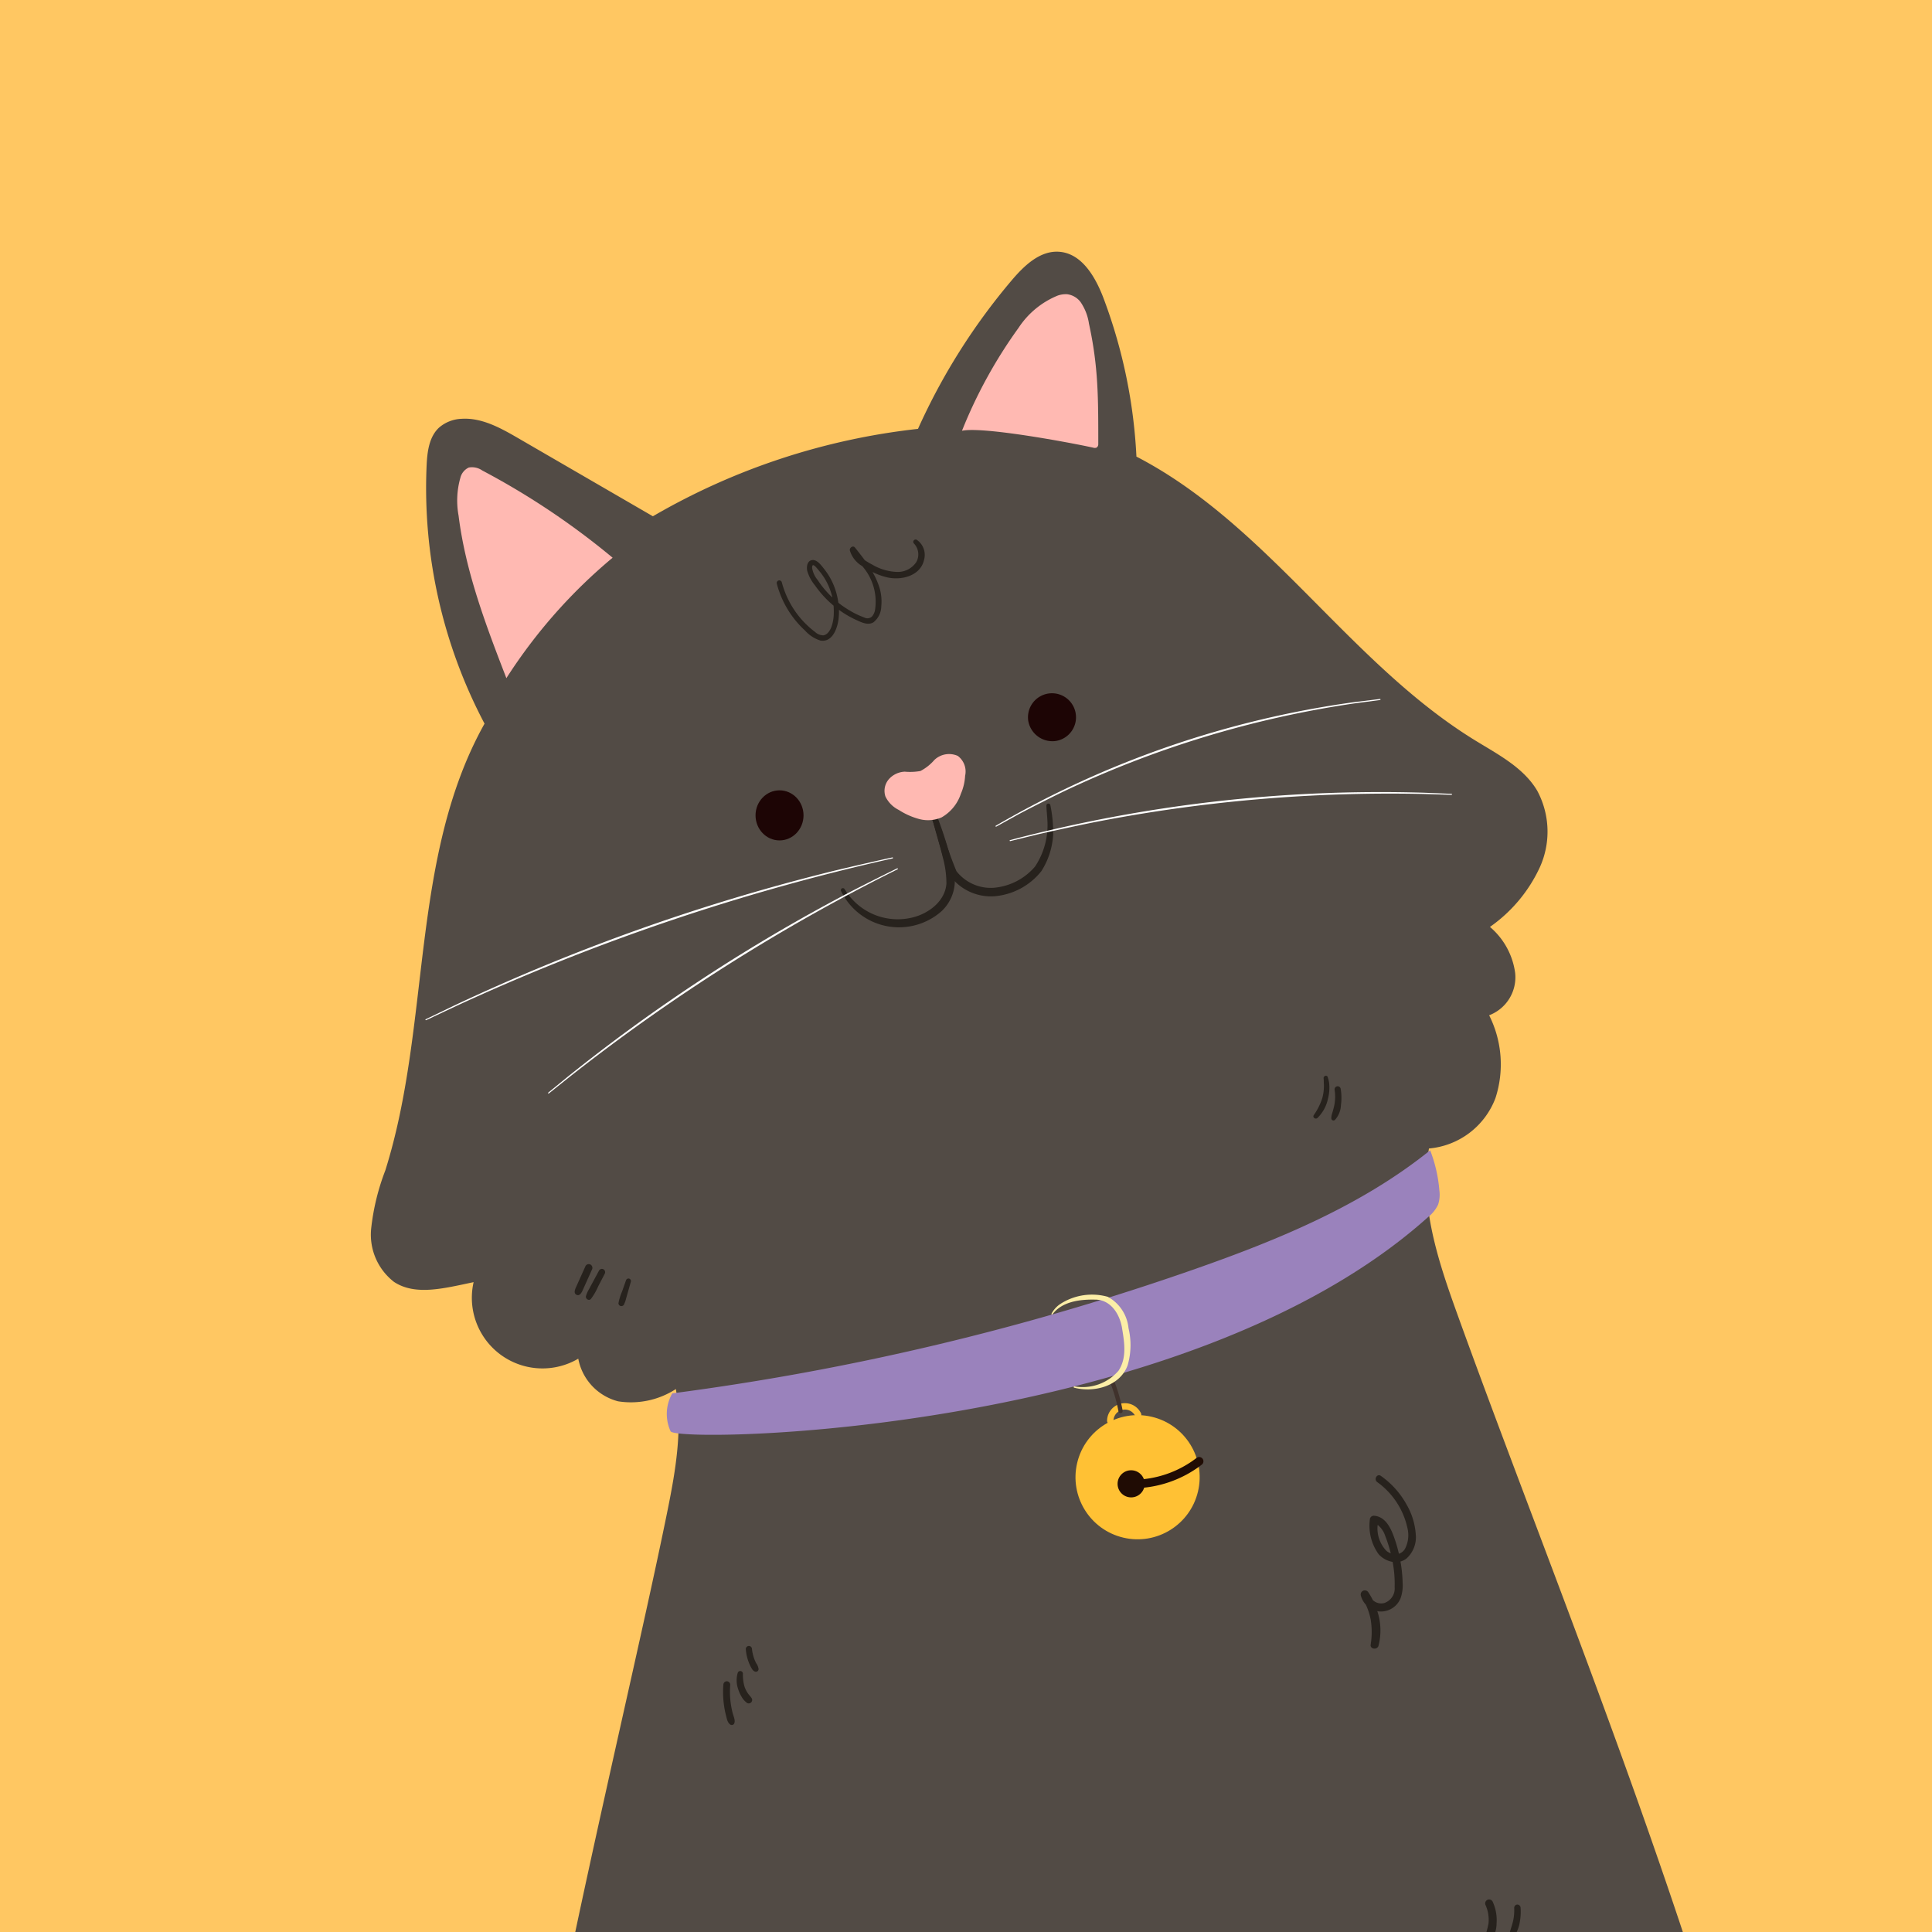 <svg xmlns="http://www.w3.org/2000/svg" xmlns:xlink="http://www.w3.org/1999/xlink" viewBox="0 0 200 200"><defs><style>.cls-1{fill:none;}.cls-2{fill:#ffc762;}.cls-3{clip-path:url(#clip-path);}.cls-4{fill:#524b45;}.cls-5{fill:#1d0505;}.cls-6{fill:#27221d;}.cls-7{fill:#ffb9b2;}.cls-8{fill:#9a82bc;}.cls-9{fill:#ffc134;}.cls-10{fill:#200c04;}.cls-11{fill:#40322c;}.cls-12{fill:#fceea7;}.cls-13{fill:#fff;}</style><clipPath id="clip-path"><rect class="cls-1" width="200" height="200"/></clipPath></defs><g id="Fondos"><rect class="cls-2" y="-0.119" width="200" height="200.237"/></g><g id="Gatos"><g class="cls-3"><path class="cls-4" d="M188.04,259.446c-2.711-37.339-24.591-88.424-37.266-123.65-1.958-5.441-3.85-11.209-2.848-16.904a8.119,8.119,0,0,0,6.879-5.205,11.295,11.295,0,0,0-.65-8.586,4.21,4.21,0,0,0,2.694-4.379,7.575,7.575,0,0,0-2.61-4.768,15.419,15.419,0,0,0,5.184-6.218,8.946,8.946,0,0,0-.298-7.894c-1.426-2.396-4.056-3.744-6.432-5.204C139.659,68.63,131.228,54.3,117.643,47.267A54.017,54.017,0,0,0,114.33,31.123c-.835-2.3-2.272-4.904-4.713-5.062-1.968-.127-3.597,1.44-4.873,2.943A64.929,64.929,0,0,0,95.03,44.397,69.751,69.751,0,0,0,67.587,53.445L53.631,45.353c-1.81-1.049-3.759-2.133-5.846-1.998a3.773,3.773,0,0,0-2.341.916c-1.031.962-1.216,2.506-1.281,3.915a52.226,52.226,0,0,0,5.996,26.726c-7.751,13.859-5.506,31.111-10.274,46.258a23.85,23.85,0,0,0-1.466,6.05,6.185,6.185,0,0,0,2.368,5.481c2.217,1.46,5.157.672,8.241.027A7.311,7.311,0,0,0,59.863,140.65a5.627,5.627,0,0,0,4.121,4.413,8.548,8.548,0,0,0,5.981-1.269c.698,4.122-.008,8.343-.836,12.442-5.056,25.035-18.621,77.454-18.216,103.21,17.097,7.647,36.364,8.384,55.083,8.999C129.99,269.234,178.775,273.429,188.04,259.446Z"/><ellipse class="cls-5" cx="80.697" cy="84.407" rx="2.484" ry="2.592"/><path class="cls-5" d="M106.439,74.59a2.486,2.486,0,1,1,2.905,2.109A2.54,2.54,0,0,1,106.439,74.59Z"/><path class="cls-6" d="M87.437,92.043a6.401,6.401,0,0,0,7.08,2.921c1.652-.419,3.321-1.686,3.456-3.489a10.233,10.233,0,0,0-.377-2.727c-.43-1.854-1.014-3.685-1.573-5.532a.21.21,0,0,1,.396-.14,39.615,39.615,0,0,1,2.27,6.915,4.355,4.355,0,0,1-1.243,4.358,6.664,6.664,0,0,1-10.38-2.108.21.21,0,0,1,.37-.198Z"/><path class="cls-6" d="M108.74,83.382a13.877,13.877,0,0,1,.279,3.054,7.794,7.794,0,0,1-1.22,3.747A6.931,6.931,0,0,1,102.946,92.78a5.257,5.257,0,0,1-4.373-1.839,1.674,1.674,0,0,1-.289-.393c-.886-2.253-1.416-4.628-2.115-6.921a.21.21,0,0,1,.396-.14c.896,2.219,1.533,4.511,2.446,6.696a4.502,4.502,0,0,0,3.874,1.718,6.306,6.306,0,0,0,4.263-2.198,7.738,7.738,0,0,0,1.276-4.785c-.02-.494-.084-.983-.102-1.512a.21.21,0,0,1,.419-.026Z"/><path class="cls-7" d="M99.584,44.593a49.634,49.634,0,0,1,5.863-10.664,8.849,8.849,0,0,1,4.024-3.322,2.504,2.504,0,0,1,1.011-.147,2.074,2.074,0,0,1,1.375.804,5.306,5.306,0,0,1,.872,2.24c.978,4.486.964,7.707.964,12.472a.413.413,0,0,1-.17.355.475.475,0,0,1-.348.013C110.862,45.83,101.769,44.13,99.584,44.593Z"/><path class="cls-7" d="M52.42,70.203c-2.114-5.468-4.224-11.011-4.949-16.829a8.594,8.594,0,0,1,.191-3.926,1.578,1.578,0,0,1,.869-1.05,1.853,1.853,0,0,1,1.391.305,78.4,78.4,0,0,1,13.496,9.031A54.458,54.458,0,0,0,52.42,70.203Z"/><path class="cls-8" d="M69.594,144.24a268.824,268.824,0,0,0,54.161-12.888c8.604-3.019,17.192-6.556,24.294-12.273a14.74,14.74,0,0,1,.953,4.143,3.318,3.318,0,0,1-.126,1.47,3.559,3.559,0,0,1-1.025,1.285c-25.194,22.634-77.692,23.438-78.429,22.196A4.295,4.295,0,0,1,69.594,144.24Z"/><circle class="cls-9" cx="117.763" cy="152.922" r="6.426" transform="translate(-58.125 232.401) rotate(-76.718)"/><circle class="cls-10" cx="117.095" cy="153.605" r="1.404"/><path class="cls-10" d="M117.302,154.064a.44.44,0,0,1-.002-.881,10.891,10.891,0,0,0,6.57-2.259.44.44,0,0,1,.538.697,11.777,11.777,0,0,1-7.104,2.443Z"/><path class="cls-9" d="M114.933,147.411h-.005a.33.33,0,0,1-.325-.335,1.848,1.848,0,0,1,3.515-.769.33.33,0,0,1-.596.285,1.188,1.188,0,0,0-2.259.494A.33.33,0,0,1,114.933,147.411Z"/><path class="cls-11" d="M116.001,146.291a.221.221,0,0,1-.216-.176,16.011,16.011,0,0,0-.842-2.954.22.22,0,0,1,.412-.156,16.582,16.582,0,0,1,.862,3.022.22.22,0,0,1-.216.264Z"/><path class="cls-12" d="M111.22,143.516a4.905,4.905,0,0,0,4.565-1.615c.855-1.273.629-2.848.387-4.302-.211-1.504-1.161-3.079-2.829-3.062-1.551-.033-3.393.192-4.393,1.521a.058.058,0,0,1-.081.015.059.059,0,0,1-.019-.074,2.813,2.813,0,0,1,.841-.965,6.043,6.043,0,0,1,4.992-.788,4.164,4.164,0,0,1,2.14,3.244,7.481,7.481,0,0,1-.094,3.856c-.803,2.171-3.491,2.845-5.535,2.307a.07.07,0,0,1,.025-.137Z"/><path class="cls-13" d="M92.401,88.863A224.552,224.552,0,0,0,47.013,104.242l-2.896,1.365a.052.052,0,0,1-.07-.024.053.053,0,0,1,.024-.07l2.885-1.391A210.694,210.694,0,0,1,86.135,90.194c1.54-.377,4.691-1.1,6.244-1.434a.052.052,0,0,1,.063.04.053.053,0,0,1-.04.063Z"/><path class="cls-13" d="M92.919,89.987a195.153,195.153,0,0,0-33.998,21.526l-2.1,1.678a.052.052,0,0,1-.074-.007.053.053,0,0,1,.007-.074l2.083-1.701A180.495,180.495,0,0,1,88.065,92.306c1.182-.613,3.608-1.831,4.808-2.413a.052.052,0,0,1,.07.024.053.053,0,0,1-.024.07Z"/><path class="cls-13" d="M103.083,85.479a101.05,101.05,0,0,1,37.153-12.801l2.616-.319a.052.052,0,1,1,.012.104l-2.61.346a105.85,105.85,0,0,0-30.118,9.11c-1.177.564-3.544,1.762-4.697,2.376L103.135,85.57a.052.052,0,1,1-.052-.091Z"/><path class="cls-13" d="M104.557,86.967A150.544,150.544,0,0,1,147.38,82.06l2.881.116a.052.052,0,0,1,.05.055.053.053,0,0,1-.055.05l-2.879-.088a159.624,159.624,0,0,0-34.364,2.976c-1.399.281-4.238.894-5.63,1.217l-2.799.683a.052.052,0,0,1-.064-.037.053.053,0,0,1,.038-.064Z"/><path class="cls-7" d="M99.149,78.251a2.203,2.203,0,0,0-2.421.418,4.926,4.926,0,0,1-1.447,1.146,6.085,6.085,0,0,1-1.619.068,2.334,2.334,0,0,0-1.66.793,1.844,1.844,0,0,0-.343,1.775,3.008,3.008,0,0,0,1.38,1.392,7.43,7.43,0,0,0,2.137.949,3.524,3.524,0,0,0,2.297-.176,4.392,4.392,0,0,0,1.995-2.444,5.388,5.388,0,0,0,.441-1.865A2.014,2.014,0,0,0,99.149,78.251Z"/><path class="cls-6" d="M137.591,112.109a3.849,3.849,0,0,0-.137-.585c-.077-.287-.472-.158-.433.119.024.165.012.33.022.497a4.577,4.577,0,0,1,.003.5,4.739,4.739,0,0,1-.153,1.003,6.493,6.493,0,0,1-.892,1.795c-.154.242.182.47.381.294a3.902,3.902,0,0,0,1.083-1.964,4.74,4.74,0,0,0,.153-1.097A4.607,4.607,0,0,0,137.591,112.109Z"/><path class="cls-6" d="M138.782,112.684a.323.323,0,0,0-.394-.223.328.328,0,0,0-.224.394,4.58,4.58,0,0,1-.015,1.439c-.042.245-.107.484-.173.723-.033.119-.073.236-.106.355a1.511,1.511,0,0,0-.052.401.225.225,0,0,0,.379.157,2.421,2.421,0,0,0,.617-1.536A5.516,5.516,0,0,0,138.782,112.684Z"/><path class="cls-6" d="M94.901,55.879a.244.244,0,0,0-.294.381,1.627,1.627,0,0,1,.245,1.93,2.301,2.301,0,0,1-1.93,1.017,5.379,5.379,0,0,1-2.646-.771,6.969,6.969,0,0,1-.76-.449c-.324-.444-.667-.875-1.007-1.303-.21-.264-.596.027-.53.308a2.806,2.806,0,0,0,1.282,1.613,5.576,5.576,0,0,1,1.31,4.605,1.478,1.478,0,0,1-.281.585.679.679,0,0,1-.824.125,8.497,8.497,0,0,1-1.418-.668,10.015,10.015,0,0,1-1.262-.859,7.29,7.29,0,0,0-.535-1.936,6.929,6.929,0,0,0-.949-1.574c-.289-.362-.766-1.044-1.313-.887-.454.131-.498.706-.428,1.09a4.257,4.257,0,0,0,.802,1.508,10.703,10.703,0,0,0,1.926,2.099,6.396,6.396,0,0,1,.025.695A4.539,4.539,0,0,1,86.09,64.84c-.137.377-.412.868-.853.929a1.232,1.232,0,0,1-.854-.344,8.453,8.453,0,0,1-.684-.567,9.334,9.334,0,0,1-1.21-1.337,9.557,9.557,0,0,1-1.562-3.262.269.269,0,0,0-.517.143,10.032,10.032,0,0,0,2.932,4.877,3.549,3.549,0,0,0,1.598,1.034c1.227.2,1.742-1.253,1.862-2.206a6.555,6.555,0,0,0,.047-.979c.044.032.087.066.132.098a10.139,10.139,0,0,0,1.625.937c.546.25,1.227.606,1.808.261a2.152,2.152,0,0,0,.816-1.665,4.886,4.886,0,0,0-.257-2.135,8.023,8.023,0,0,0-.651-1.41,7.01,7.01,0,0,0,1.516.554c1.467.335,3.454-.137,3.823-1.824A1.892,1.892,0,0,0,94.901,55.879ZM85.59,61.267a9.731,9.731,0,0,1-.947-1.229,2.552,2.552,0,0,1-.572-1.241c0-.082-.001-.266.09-.29.153-.041.517.452.608.556a6.285,6.285,0,0,1,.853,1.276,6.438,6.438,0,0,1,.542,1.513Q85.865,61.571,85.59,61.267Z"/><path class="cls-6" d="M61.14,130.913a.385.385,0,0,0-.522.137q-.323.717-.645,1.434-.156.347-.312.694c-.109.244-.321.668.002.85.333.187.547-.22.657-.464.105-.231.208-.463.312-.694l.645-1.434A.394.394,0,0,0,61.14,130.913Z"/><path class="cls-6" d="M62.478,131.401a.342.342,0,0,0-.462.121l-.698,1.295-.337.625a3.196,3.196,0,0,0-.322.725c-.071.283.301.537.513.299a6.188,6.188,0,0,0,.749-1.297l.679-1.306A.346.346,0,0,0,62.478,131.401Z"/><path class="cls-6" d="M65.124,132.359a.266.266,0,0,0-.321.182l-.409,1.16a5.725,5.725,0,0,0-.371,1.206.303.303,0,0,0,.222.291.307.307,0,0,0,.341-.139,2.939,2.939,0,0,0,.225-.631l.161-.568.335-1.18A.265.265,0,0,0,65.124,132.359Z"/><path class="cls-6" d="M75.857,177.38a8.82,8.82,0,0,1-.263-2.979.359.359,0,0,0-.356-.356.363.363,0,0,0-.356.356,9.841,9.841,0,0,0,.069,2.147,9.495,9.495,0,0,0,.201,1.026c.083.326.158.784.47.964a.275.275,0,0,0,.398-.162C76.135,178.072,75.935,177.679,75.857,177.38Z"/><path class="cls-6" d="M77.821,175.81c-.141-.219-.306-.363-.439-.574a2.951,2.951,0,0,1-.299-.605,4.3,4.3,0,0,1-.177-1.383.275.275,0,0,0-.537-.073,2.713,2.713,0,0,0,.04,1.663,3.404,3.404,0,0,0,.337.768,2.075,2.075,0,0,0,.591.686A.356.356,0,0,0,77.821,175.81Z"/><path class="cls-6" d="M78.284,172.18c-.038-.074-.075-.149-.109-.225l-.029-.065c.01.025.007.018-.008-.019q-.027-.066-.052-.134a4.387,4.387,0,0,1-.155-.513q-.033-.139-.056-.28l-.015-.098c-.006-.045-.01-.09-.015-.136a.32.32,0,1,0-.64,0,4.738,4.738,0,0,0,.249,1.22,4.456,4.456,0,0,0,.251.589c.044.084.092.167.142.248a.621.621,0,0,0,.326.285.283.283,0,0,0,.356-.271A1.343,1.343,0,0,0,78.284,172.18Z"/><path class="cls-6" d="M154.507,196.833a.413.413,0,0,0-.561-.147.42.42,0,0,0-.147.561,3.721,3.721,0,0,1,.293,1.858,9.326,9.326,0,0,1-.545,1.841.312.312,0,0,0,.517.301,3.103,3.103,0,0,0,.861-2.142A4.55,4.55,0,0,0,154.507,196.833Z"/><path class="cls-6" d="M157.409,197.492a.338.338,0,0,0-.33-.33.334.334,0,0,0-.33.33,5.185,5.185,0,0,1-.09,1.25c-.086.424-.23.836-.355,1.249a.319.319,0,0,0,.58.245,3.723,3.723,0,0,0,.455-1.33A5.95,5.95,0,0,0,157.409,197.492Z"/><path class="cls-6" d="M145.589,155.717a8.819,8.819,0,0,0-2.644-2.934c-.392-.277-.76.366-.375.642a7.928,7.928,0,0,1,3.124,4.742,3.08,3.08,0,0,1-.249,2.165,1.139,1.139,0,0,1-.632.512,14.321,14.321,0,0,0-.587-1.947c-.352-.916-.918-1.93-2.015-1.989a.411.411,0,0,0-.406.406,5.047,5.047,0,0,0,.912,3.579,2.529,2.529,0,0,0,1.446.795,11.972,11.972,0,0,1,.212,2.605,1.59,1.59,0,0,1-1.077,1.652,1.266,1.266,0,0,1-1.179-.297,7.279,7.279,0,0,0-.47-.815.428.428,0,0,0-.778.328,2.202,2.202,0,0,0,.521.953,6.586,6.586,0,0,1,.504,1.556,8.151,8.151,0,0,1-.007,2.596c-.06.472.687.543.811.11a6.366,6.366,0,0,0-.121-3.591c.067.013.134.025.202.032a2.197,2.197,0,0,0,2.213-1.385,3.995,3.995,0,0,0,.208-1.554,14.772,14.772,0,0,0-.138-1.695c-.025-.18-.058-.358-.088-.536a1.804,1.804,0,0,0,.611-.299,2.972,2.972,0,0,0,.972-2.526A7.146,7.146,0,0,0,145.589,155.717Zm-2.973,2.138a2.443,2.443,0,0,1,.788,1.162,14.168,14.168,0,0,1,.567,1.787,1.607,1.607,0,0,1-.447-.26A3.327,3.327,0,0,1,142.617,157.855Z"/></g></g></svg>